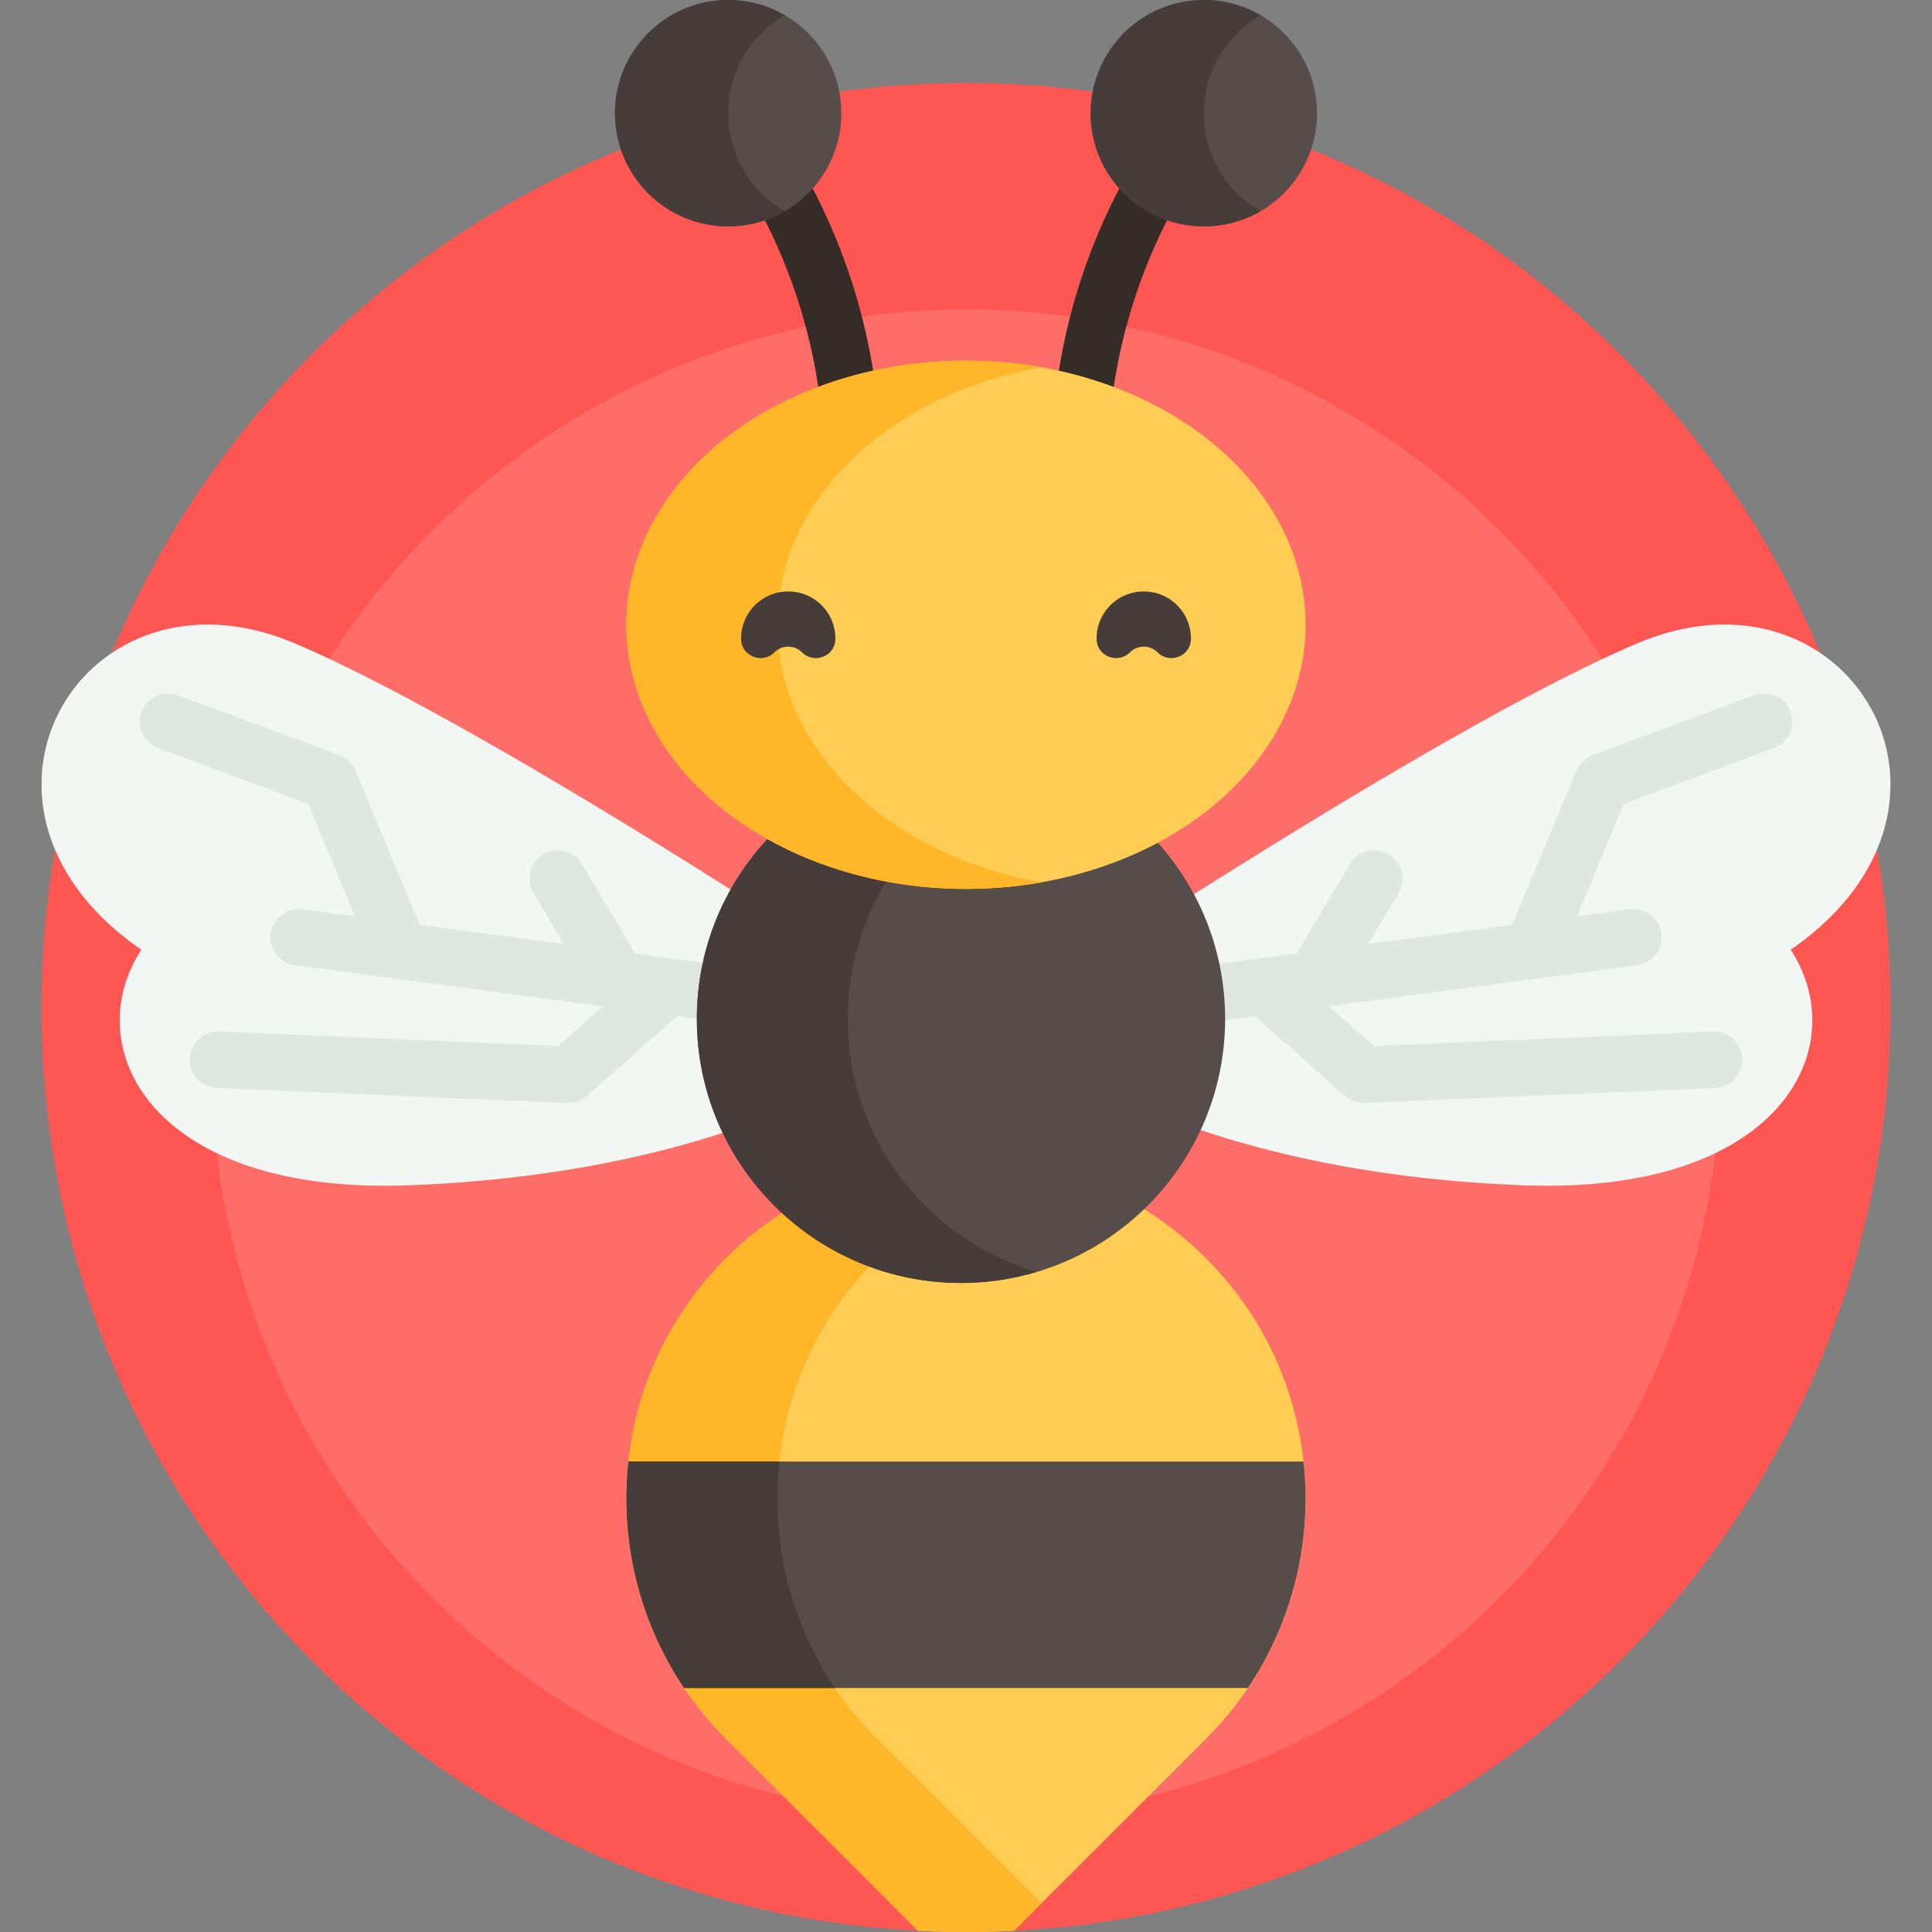 <svg id="Capa_1" enable-background="new 0 0 512 512" height="512" viewBox="0 0 512 512" width="512" xmlns="http://www.w3.org/2000/svg"><rect x="0" y="0" width="512" height="512" fill="#808080" stroke="none"/><g><g><g><path d="m256 22c-135.31 0-245 109.69-245 245 0 131.037 102.873 238.046 232.262 244.673l12.738-9.184 12.738 9.184c129.389-6.627 232.262-113.636 232.262-244.673 0-135.31-109.69-245-245-245z" fill="#fe5653"/></g></g><g><g><circle cx="256" cy="282" fill="#fe6d68" r="200"/></g></g><g><g><path d="m319.64 333.492c-35.147-35.147-92.132-35.147-127.279 0-35.147 35.147-35.147 92.132 0 127.279l50.902 50.902c4.218.216 8.465.327 12.737.327s8.519-.111 12.738-.327l50.902-50.902c35.147-35.147 35.147-92.132 0-127.279z" fill="#ffcd53"/></g></g><g><g><path d="m232.36 333.492c12.452-12.452 27.648-20.469 43.64-24.098-29.147-6.615-60.944 1.403-83.64 24.098-35.147 35.147-35.147 92.132 0 127.279l50.902 50.902c4.219.216 8.466.327 12.738.327s8.519-.111 12.738-.327l7.262-7.262-43.64-43.64c-35.147-35.147-35.147-92.132 0-127.279z" fill="#ffb629"/></g></g><g><g><g><path d="m433.81 170.522c-55.756 23.737-169.481 100.305-169.481 100.305s40.234 39.41 139.108 43.285c68.282 2.676 88.082-36.417 71.105-62.431.288-.197.59-.386.873-.586 53.958-38.173 14.151-104.31-41.605-80.573z" fill="#f2f7f4"/></g></g><g><g><path d="m474.512 188.626c-1.443-3.883-5.758-5.858-9.643-4.416l-42.838 15.926c-1.951.725-3.513 2.229-4.312 4.151l-16.966 40.813-38.16 5.08 8.033-13.513c2.116-3.56.946-8.163-2.615-10.279-3.561-2.117-8.164-.947-10.279 2.615l-14.088 23.7-80.305 10.69c-4.107.545-6.991 4.318-6.445 8.424s4.318 6.991 8.424 6.445l67.234-8.95 23.903 21.131c1.454 1.286 3.35 1.957 5.289 1.874l92.796-3.989c.561-.024 1.105-.11 1.626-.249 3.321-.89 5.699-3.989 5.545-7.566-.178-4.138-3.677-7.349-7.815-7.171l-89.773 3.859-11.888-10.51 81.59-10.861c.329-.044.649-.108.961-.191 3.585-.961 5.987-4.455 5.484-8.233-.546-4.106-4.318-6.991-8.424-6.445l-13.897 1.85 12.368-29.753 39.778-14.789c3.883-1.442 5.86-5.76 4.417-9.643z" fill="#e0e7e3"/></g></g></g><g><g><g><path d="m78.19 170.522c-55.756-23.737-95.563 42.4-41.605 80.573.283.2.584.389.873.586-16.976 26.014 2.823 65.107 71.105 62.431 98.874-3.875 139.108-43.285 139.108-43.285s-113.724-76.567-169.481-100.305z" fill="#f2f7f4"/></g></g><g><g><path d="m248.661 263.393-80.305-10.69-14.088-23.7c-2.117-3.561-6.719-4.732-10.279-2.615-3.561 2.116-4.731 6.719-2.615 10.279l8.033 13.513-38.16-5.08-16.965-40.814c-.799-1.922-2.361-3.426-4.312-4.151l-42.838-15.925c-3.876-1.438-8.2.534-9.643 4.416-1.443 3.883.534 8.2 4.416 9.643l39.778 14.789 12.368 29.753-13.897-1.85c-4.106-.547-7.878 2.339-8.424 6.445-.503 3.777 1.899 7.272 5.484 8.233.311.083.632.148.961.191l81.59 10.861-11.888 10.51-89.773-3.859c-4.138-.178-7.637 3.033-7.815 7.171-.154 3.577 2.224 6.676 5.545 7.566.521.14 1.065.225 1.626.249l92.796 3.989c1.939.083 3.835-.588 5.289-1.874l23.903-21.131 67.234 8.95c4.106.547 7.878-2.339 8.424-6.445.546-4.105-2.332-7.88-6.445-8.424z" fill="#e0e7e3"/></g></g></g><g><g><circle cx="254.671" cy="270" fill="#564c49" r="70"/></g></g><g><g><path d="m224.671 270c0-31.708 21.088-58.477 50-67.085-6.339-1.887-13.048-2.915-20-2.915-38.66 0-70 31.34-70 70s31.34 70 70 70c6.952 0 13.661-1.028 20-2.915-28.912-8.608-50-35.377-50-67.085z" fill="#463c39"/></g></g><g><g><path d="m226 132.117c-4.143 0-7.5-3.357-7.5-7.5 0-55.56-30.696-89.159-31.006-89.492-2.818-3.026-2.662-7.769.357-10.595s7.749-2.68 10.582.332c1.432 1.522 35.066 38.003 35.066 99.755.001 4.143-3.356 7.5-7.499 7.5z" fill="#352c28"/></g></g><g><g><circle cx="192.97" cy="30" fill="#564c49" r="30"/></g></g><g><g><path d="m192.97 30c0-11.102 6.036-20.789 15-25.977-4.414-2.554-9.534-4.023-15-4.023-16.568 0-30 13.431-30 30s13.432 30 30 30c5.466 0 10.586-1.469 15-4.023-8.964-5.188-15-14.875-15-25.977z" fill="#463c39"/></g></g><g><g><path d="m286 132.117c-4.143 0-7.5-3.357-7.5-7.5 0-61.752 33.635-98.232 35.066-99.755 2.838-3.018 7.585-3.162 10.602-.326 3.014 2.834 3.163 7.572.337 10.591-.402.434-31.005 34.016-31.005 89.49 0 4.143-3.357 7.5-7.5 7.5z" fill="#352c28"/></g></g><g><g><circle cx="319.03" cy="30" fill="#564c49" r="30"/></g></g><g><g><path d="m319.03 30c0-11.102 6.036-20.789 15-25.977-4.414-2.554-9.534-4.023-15-4.023-16.568 0-30 13.431-30 30s13.432 30 30 30c5.466 0 10.586-1.469 15-4.023-8.965-5.188-15-14.875-15-25.977z" fill="#463c39"/></g></g><g><g><ellipse cx="256" cy="165.574" fill="#ffcd53" rx="90" ry="70"/></g></g><g><g><path d="m206 165.574c0-33.313 29.921-61.189 70-68.263-6.433-1.135-13.126-1.737-20-1.737-49.706 0-90 31.34-90 70s40.294 70 90 70c6.874 0 13.567-.602 20-1.738-40.079-7.074-70-34.949-70-68.262z" fill="#ffb629"/></g></g><g><g><g><path d="m315.609 169.375c.043-3.495-1.371-7.004-4.242-9.539-4.675-4.128-11.84-4.128-16.515 0-2.871 2.535-4.284 6.044-4.242 9.539.055 4.538 5.629 6.716 8.838 3.507 2.022-2.022 5.3-2.022 7.322 0 3.21 3.209 8.784 1.031 8.839-3.507z" fill="#463c39"/></g></g><g><g><path d="m196.391 169.375c-.043-3.495 1.371-7.004 4.242-9.539 4.675-4.128 11.84-4.128 16.515 0 2.871 2.535 4.284 6.044 4.242 9.539-.055 4.538-5.629 6.716-8.838 3.507-2.022-2.022-5.3-2.022-7.322 0-3.21 3.209-8.784 1.031-8.839-3.507z" fill="#463c39"/></g></g></g><g><g><path d="m181.302 447.333h149.396c12.092-17.951 17.005-39.287 14.75-60h-178.896c-2.255 20.713 2.658 42.049 14.75 60z" fill="#564c49"/></g></g><g><g><path d="m206.552 387.333h-40c-2.256 20.713 2.658 42.049 14.75 60h40c-12.092-17.951-17.005-39.287-14.75-60z" fill="#463c39"/></g></g></g></svg>